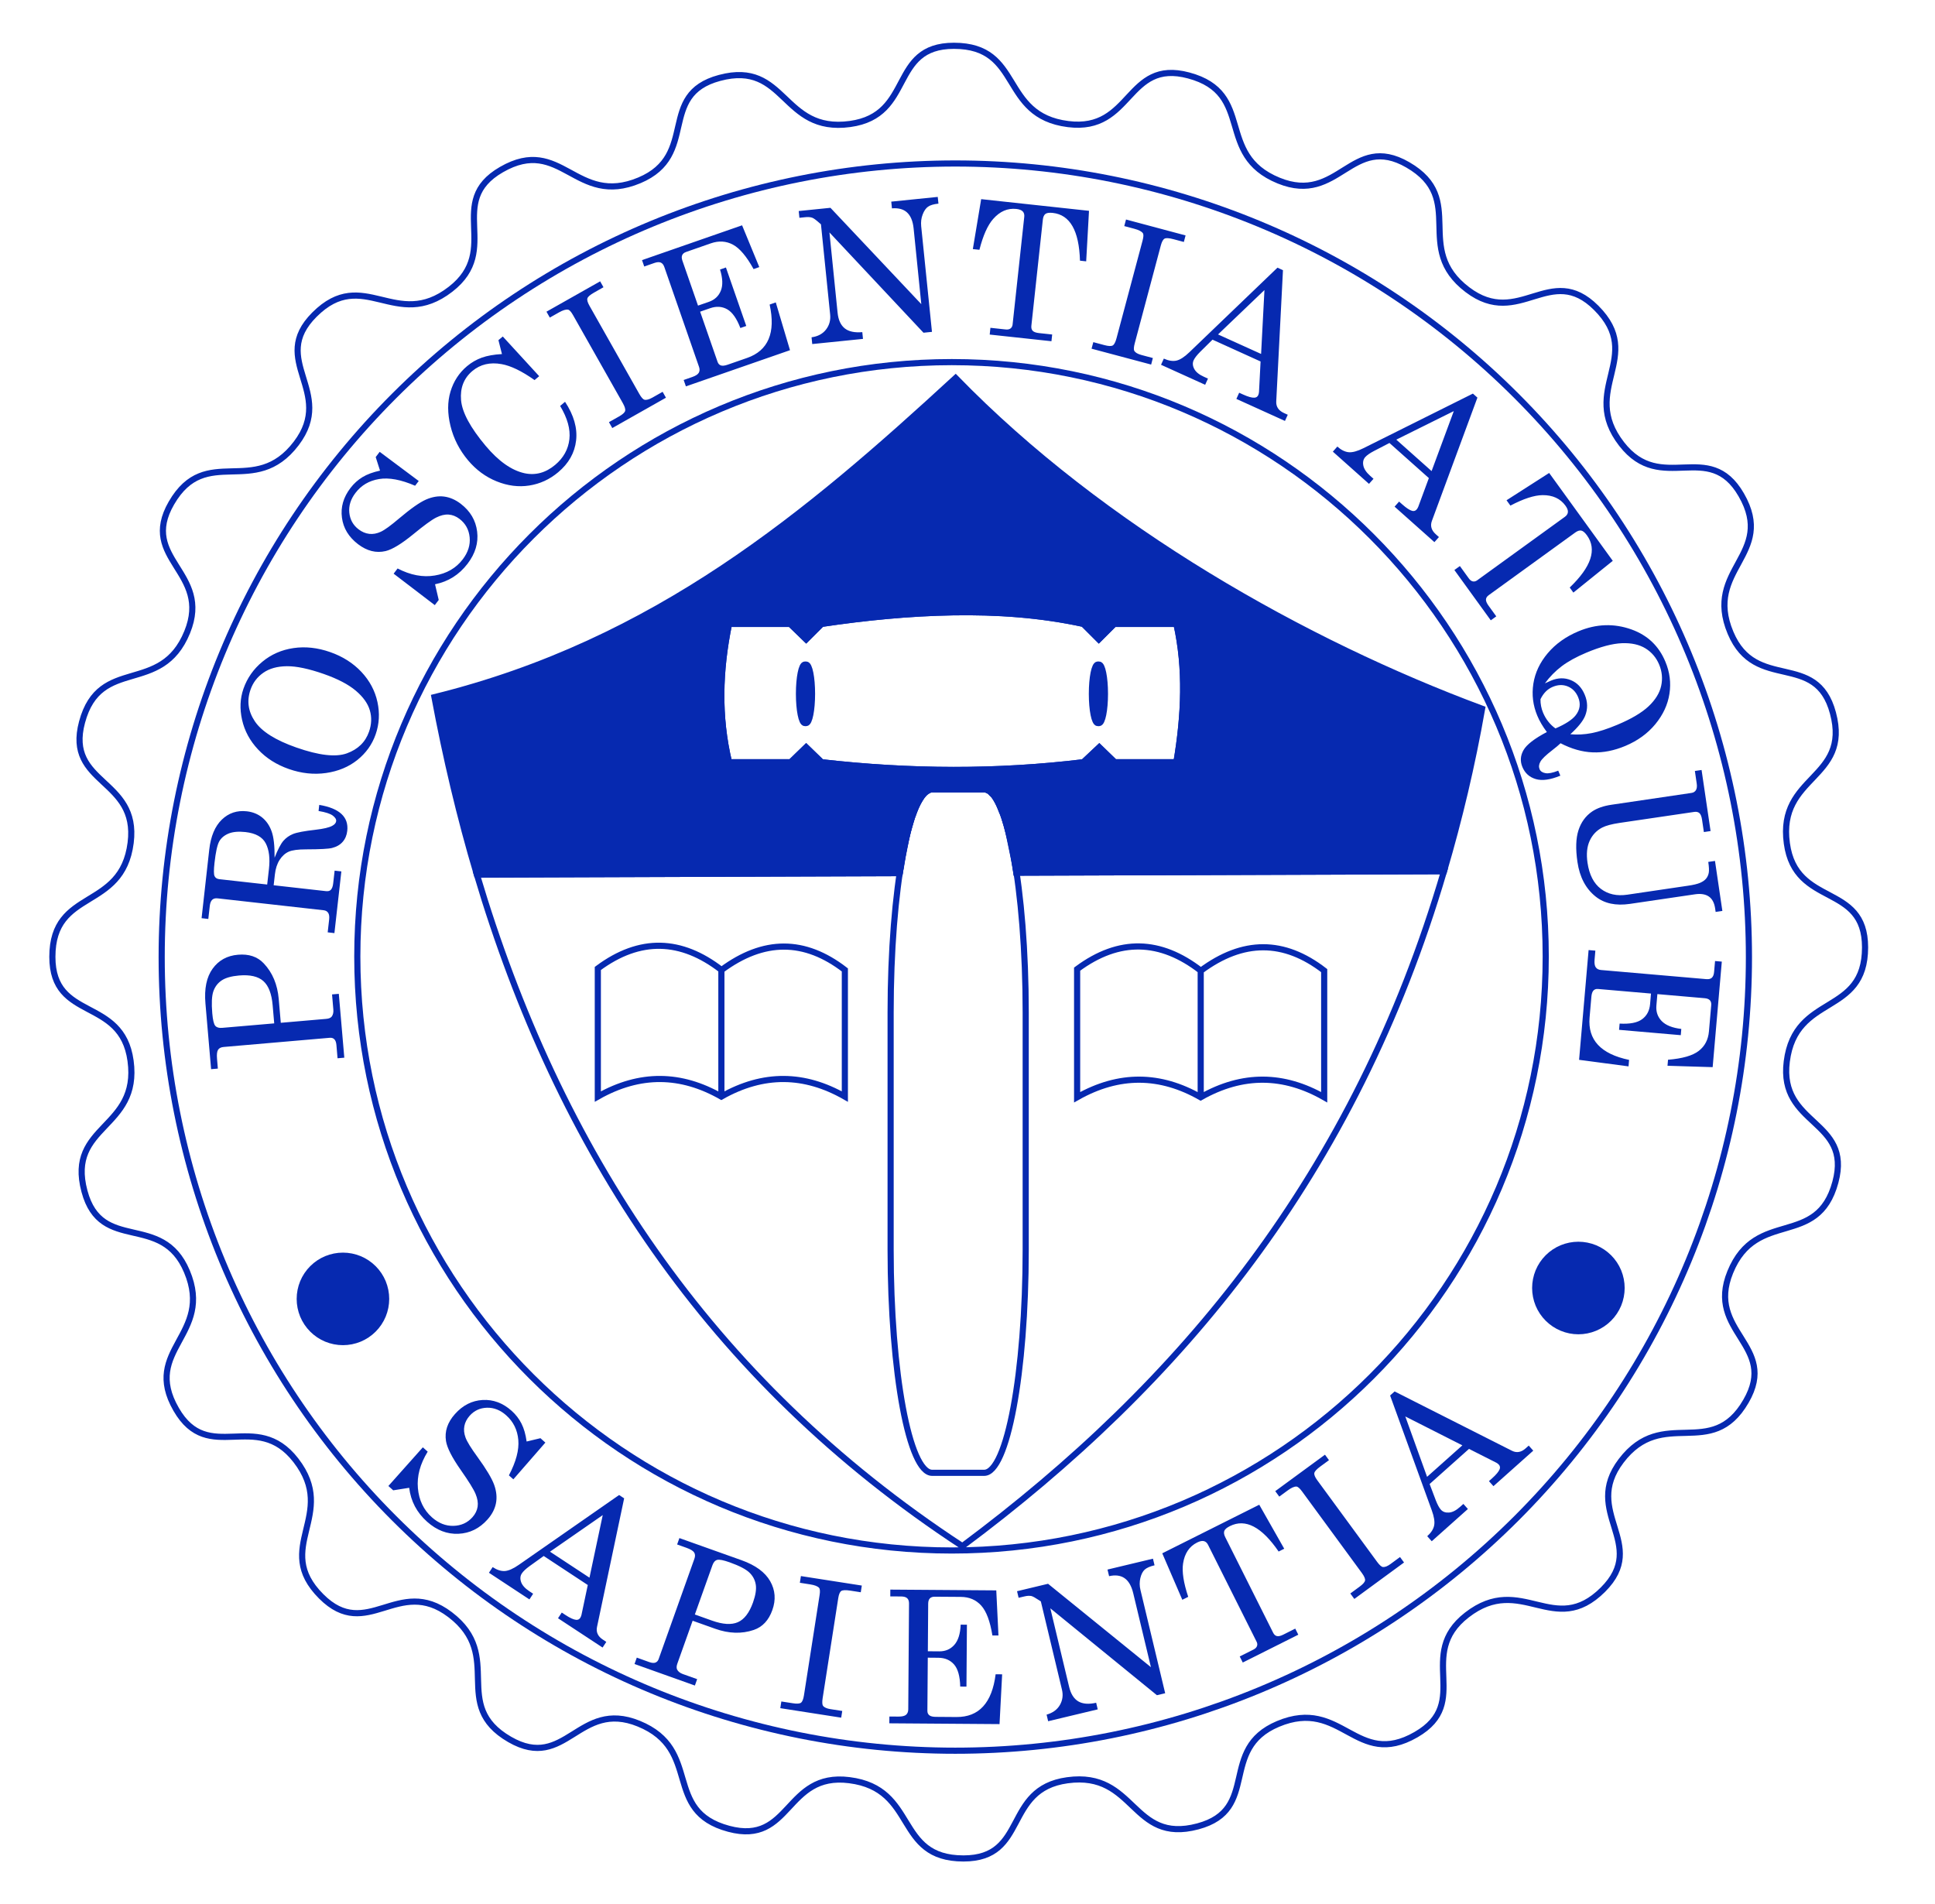 <svg width="63" height="62" viewBox="0 0 63 62" fill="none" xmlns="http://www.w3.org/2000/svg">
<path d="M27.676 4.037C29.773 3.75 28.942 1.49 31.059 1.491C33.312 1.492 32.54 3.758 34.775 4.04C36.876 4.305 36.657 1.908 38.702 2.457C40.878 3.041 39.546 5.029 41.632 5.88C43.592 6.68 44.002 4.308 45.835 5.367C47.785 6.495 45.983 8.071 47.778 9.433C49.464 10.713 50.474 8.527 51.971 10.025C53.563 11.619 51.415 12.675 52.796 14.455C54.093 16.128 55.634 14.278 56.692 16.112C57.818 18.064 55.469 18.527 56.343 20.604C57.163 22.556 59.13 21.168 59.677 23.214C60.259 25.39 57.871 25.23 58.177 27.462C58.464 29.56 60.724 28.729 60.723 30.846C60.722 33.099 58.456 32.326 58.174 34.561C57.908 36.662 60.306 36.444 59.757 38.489C59.173 40.664 57.185 39.332 56.334 41.418C55.533 43.378 57.906 43.788 56.846 45.621C55.719 47.571 54.143 45.77 52.781 47.564C51.501 49.251 53.687 50.261 52.189 51.757C50.595 53.349 49.539 51.201 47.759 52.582C46.086 53.88 47.936 55.421 46.102 56.478C44.15 57.604 43.687 55.256 41.61 56.129C39.658 56.949 41.045 58.916 39 59.464C36.824 60.046 36.984 57.657 34.752 57.963C32.654 58.251 33.485 60.51 31.368 60.509C29.115 60.508 29.888 58.242 27.652 57.96C25.552 57.695 25.77 60.092 23.725 59.543C21.549 58.959 22.882 56.971 20.796 56.12C18.836 55.32 18.426 57.692 16.593 56.633C14.642 55.505 16.444 53.93 14.65 52.568C12.963 51.288 11.953 53.473 10.457 51.975C8.865 50.381 11.013 49.326 9.632 47.545C8.334 45.873 6.793 47.722 5.736 45.888C4.61 43.937 6.958 43.473 6.085 41.396C5.265 39.444 3.297 40.832 2.75 38.786C2.168 36.61 4.556 36.77 4.251 34.538C3.963 32.44 1.704 33.272 1.705 31.154C1.706 28.901 3.971 29.674 4.254 27.439C4.519 25.338 2.122 25.556 2.671 23.512C3.255 21.336 5.243 22.668 6.094 20.582C6.894 18.622 4.522 18.212 5.581 16.379C6.709 14.429 8.284 16.23 9.646 14.436C10.926 12.749 8.741 11.74 10.239 10.243C11.832 8.651 12.888 10.799 14.668 9.418C16.341 8.121 14.492 6.58 16.326 5.522C18.277 4.396 18.741 6.744 20.818 5.871C22.77 5.051 21.382 3.084 23.427 2.537C25.604 1.954 25.444 4.343 27.676 4.037Z" stroke="#0629B0" stroke-width="0.2"/>
<path d="M56.942 31.162C56.942 38.015 54.22 44.587 49.374 49.433C44.528 54.279 37.956 57.001 31.103 57.001C24.25 57.001 17.678 54.279 12.832 49.433C7.986 44.587 5.264 38.015 5.264 31.162C5.264 24.309 7.986 17.737 12.832 12.891C17.678 8.045 24.25 5.323 31.103 5.323C37.956 5.323 44.528 8.045 49.374 12.891C54.22 17.737 56.942 24.309 56.942 31.162Z" stroke="#0629B0" stroke-width="0.2"/>
<path d="M30.988 11.79C20.309 11.79 11.633 20.465 11.633 31.144C11.633 41.822 20.309 50.482 30.988 50.482C41.666 50.482 50.326 41.822 50.326 31.144C50.326 20.465 41.666 11.79 30.988 11.79ZM31.035 19.936C32.456 19.913 33.864 20.007 35.273 20.313L35.775 20.815L36.277 20.313H38.302C38.628 21.769 38.562 23.279 38.302 24.818H36.293L35.791 24.331L35.273 24.818C32.474 25.158 29.632 25.147 26.749 24.818L26.247 24.331L25.745 24.818H23.736C23.377 23.327 23.425 21.825 23.736 20.313H25.729L26.247 20.815L26.749 20.313C28.179 20.1 29.613 19.959 31.035 19.936ZM30.344 25.697H32.039C32.466 25.697 32.843 26.768 33.091 28.413L47.014 28.365C44.111 38.241 38.453 45.044 31.333 50.341C23.041 44.911 18.17 37.371 15.526 28.475L29.292 28.428C29.54 26.774 29.916 25.697 30.344 25.697Z" stroke="#0629B0" stroke-width="0.2"/>
<path fill-rule="evenodd" clip-rule="evenodd" d="M31.113 12.308C26.297 16.742 21.351 20.92 14.145 22.699C14.515 24.679 14.971 26.609 15.526 28.475L29.292 28.428C29.301 28.371 29.315 28.328 29.324 28.271C29.367 27.996 29.414 27.74 29.465 27.502C29.497 27.349 29.524 27.198 29.559 27.063C29.578 26.988 29.602 26.912 29.622 26.843C29.649 26.749 29.672 26.659 29.7 26.576C29.704 26.564 29.712 26.556 29.716 26.545C29.752 26.442 29.788 26.348 29.826 26.262C29.866 26.172 29.91 26.096 29.952 26.027C29.993 25.958 30.034 25.901 30.077 25.854C30.123 25.803 30.171 25.769 30.218 25.744C30.261 25.722 30.3 25.697 30.344 25.697H32.039C32.086 25.697 32.135 25.719 32.181 25.744C32.185 25.747 32.191 25.741 32.196 25.744C32.23 25.764 32.258 25.806 32.29 25.838C32.309 25.858 32.335 25.862 32.353 25.885C32.369 25.905 32.384 25.926 32.4 25.948C32.435 25.999 32.461 26.055 32.495 26.121C32.54 26.207 32.577 26.308 32.62 26.419C32.632 26.451 32.655 26.479 32.667 26.513C32.702 26.611 32.728 26.713 32.761 26.827C32.766 26.844 32.772 26.858 32.777 26.874C32.788 26.913 32.798 26.96 32.808 27C32.849 27.151 32.881 27.329 32.918 27.502C32.978 27.779 33.041 28.084 33.091 28.413L47.014 28.365C47.506 26.692 47.927 24.934 48.254 23.076C42.523 20.949 35.896 17.231 31.113 12.308ZM31.035 19.936C32.456 19.913 33.864 20.007 35.273 20.313L35.775 20.815L36.277 20.313H38.302C38.627 21.769 38.562 23.279 38.302 24.818H36.293L35.791 24.331L35.273 24.818C32.474 25.159 29.632 25.147 26.749 24.818L26.247 24.331L25.745 24.818H23.736C23.377 23.327 23.425 21.825 23.736 20.313H25.729L26.247 20.815L26.749 20.313C28.179 20.1 29.613 19.959 31.035 19.936Z" fill="#0629B0" stroke="#0629B0" stroke-width="0.2"/>
<path d="M32.042 25.7H30.349C29.602 25.7 28.997 28.951 28.997 32.962V40.69C28.997 44.701 29.602 47.953 30.349 47.953H32.042C32.789 47.953 33.395 44.701 33.395 40.69V32.962C33.395 28.951 32.789 25.7 32.042 25.7Z" stroke="#0629B0" stroke-width="0.2"/>
<path d="M26.203 21.638H26.248C26.353 21.638 26.438 22.064 26.438 22.59C26.438 23.115 26.353 23.542 26.248 23.542H26.203C26.098 23.542 26.013 23.115 26.013 22.59C26.013 22.064 26.098 21.638 26.203 21.638Z" fill="#0629B0" stroke="#0629B0" stroke-width="0.2"/>
<path d="M35.784 21.638H35.74C35.635 21.638 35.55 22.064 35.55 22.59V22.59C35.55 23.115 35.635 23.542 35.74 23.542H35.784C35.889 23.542 35.975 23.115 35.975 22.59V22.59C35.975 22.064 35.889 21.638 35.784 21.638Z" fill="#0629B0" stroke="#0629B0" stroke-width="0.2"/>
<path d="M23.487 31.586V35.704M23.485 35.703C22.174 34.956 20.839 34.924 19.464 35.703V31.532C20.839 30.51 22.18 30.568 23.491 31.582C24.866 30.564 26.196 30.568 27.507 31.579V35.703C26.196 34.956 24.86 34.924 23.485 35.703Z" stroke="#0629B0" stroke-width="0.2"/>
<path d="M39.093 31.609V35.727M39.091 35.725C37.78 34.978 36.444 34.947 35.069 35.725V31.554C36.444 30.533 37.786 30.59 39.097 31.605C40.472 30.586 41.801 30.59 43.113 31.602V35.725C41.801 34.978 40.466 34.947 39.091 35.725Z" stroke="#0629B0" stroke-width="0.2"/>
<path d="M6.873 34.811L6.689 32.674C6.647 32.191 6.725 31.813 6.922 31.54C7.119 31.267 7.394 31.115 7.748 31.085C8.102 31.054 8.382 31.148 8.588 31.367C8.872 31.667 9.034 32.054 9.075 32.527L9.142 33.301L10.623 33.173C10.709 33.166 10.768 33.14 10.802 33.096C10.844 33.037 10.861 32.962 10.853 32.87L10.811 32.377L11.031 32.358L11.21 34.437L10.99 34.456L10.953 34.022C10.945 33.936 10.923 33.875 10.885 33.837C10.848 33.8 10.799 33.784 10.741 33.789L7.284 34.088C7.196 34.095 7.134 34.126 7.1 34.18C7.065 34.235 7.054 34.332 7.066 34.473L7.093 34.792L6.873 34.811ZM8.928 33.32L8.877 32.73C8.845 32.357 8.744 32.094 8.574 31.942C8.404 31.791 8.141 31.73 7.783 31.761C7.533 31.783 7.344 31.836 7.216 31.922C7.089 32.008 6.999 32.126 6.947 32.275C6.895 32.424 6.883 32.663 6.911 32.991C6.93 33.208 6.962 33.344 7.008 33.398C7.054 33.452 7.128 33.475 7.23 33.466L8.928 33.32ZM6.563 29.895L6.813 27.661C6.862 27.228 6.998 26.903 7.222 26.686C7.446 26.47 7.717 26.379 8.037 26.415C8.228 26.437 8.393 26.503 8.532 26.614C8.67 26.726 8.774 26.875 8.842 27.064C8.911 27.252 8.944 27.54 8.94 27.926C9.047 27.656 9.143 27.472 9.228 27.375C9.313 27.278 9.417 27.204 9.54 27.154C9.663 27.104 9.908 27.057 10.274 27.016C10.536 26.986 10.717 26.943 10.818 26.887C10.896 26.845 10.938 26.794 10.945 26.735C10.952 26.675 10.914 26.614 10.831 26.552C10.748 26.491 10.595 26.442 10.372 26.405L10.394 26.206C11.053 26.317 11.357 26.599 11.306 27.052C11.29 27.194 11.241 27.313 11.157 27.409C11.073 27.506 10.958 27.572 10.811 27.609C10.701 27.638 10.421 27.653 9.968 27.654C9.706 27.654 9.516 27.679 9.4 27.73C9.284 27.782 9.185 27.871 9.103 27.998C9.022 28.125 8.971 28.282 8.95 28.469L8.91 28.823L10.609 29.014C10.681 29.022 10.734 29.009 10.768 28.975C10.81 28.933 10.837 28.862 10.848 28.762L10.895 28.347L11.114 28.372L10.888 30.381L10.669 30.356L10.717 29.932C10.727 29.838 10.716 29.768 10.684 29.72C10.652 29.672 10.604 29.644 10.54 29.637L7.082 29.249C7.008 29.241 6.95 29.257 6.908 29.297C6.866 29.338 6.84 29.404 6.83 29.496L6.782 29.92L6.563 29.895ZM8.699 28.799L8.757 28.288C8.795 27.945 8.761 27.669 8.653 27.46C8.545 27.252 8.325 27.129 7.994 27.091C7.766 27.066 7.581 27.082 7.44 27.14C7.3 27.199 7.198 27.285 7.136 27.398C7.074 27.512 7.023 27.743 6.984 28.092C6.958 28.322 6.958 28.466 6.985 28.524C7.011 28.582 7.063 28.616 7.141 28.625L8.699 28.799ZM7.927 22.423C8.049 22.076 8.253 21.784 8.542 21.545C8.83 21.306 9.168 21.158 9.555 21.101C9.942 21.044 10.34 21.088 10.749 21.231C11.158 21.374 11.497 21.59 11.767 21.877C12.036 22.165 12.21 22.491 12.289 22.857C12.368 23.222 12.348 23.574 12.23 23.911C12.115 24.24 11.916 24.518 11.635 24.744C11.353 24.969 11.014 25.111 10.616 25.168C10.219 25.225 9.815 25.182 9.406 25.039C9.002 24.898 8.668 24.686 8.402 24.402C8.136 24.119 7.963 23.798 7.882 23.439C7.801 23.08 7.816 22.741 7.927 22.423ZM8.157 22.453C8.03 22.814 8.078 23.159 8.299 23.488C8.521 23.818 8.971 24.101 9.648 24.338C10.384 24.596 10.932 24.659 11.294 24.528C11.656 24.396 11.896 24.162 12.015 23.823C12.098 23.586 12.107 23.355 12.042 23.131C11.977 22.906 11.825 22.692 11.584 22.488C11.344 22.285 10.997 22.104 10.545 21.945C10.053 21.773 9.651 21.688 9.339 21.691C9.027 21.695 8.772 21.765 8.574 21.904C8.375 22.042 8.237 22.225 8.157 22.453ZM12.373 15.323L12.232 14.882L12.362 14.711L13.633 15.661L13.515 15.815C13.055 15.616 12.663 15.543 12.341 15.597C12.018 15.651 11.763 15.8 11.575 16.047C11.417 16.253 11.35 16.468 11.373 16.693C11.396 16.918 11.497 17.099 11.674 17.234C11.785 17.319 11.901 17.368 12.023 17.382C12.144 17.396 12.269 17.373 12.397 17.314C12.525 17.255 12.723 17.111 12.992 16.882C13.371 16.562 13.662 16.357 13.866 16.267C14.071 16.177 14.267 16.144 14.456 16.167C14.644 16.191 14.826 16.269 15 16.402C15.312 16.641 15.49 16.943 15.535 17.309C15.58 17.676 15.475 18.025 15.221 18.357C14.948 18.714 14.596 18.936 14.164 19.023L14.284 19.534L14.156 19.702L12.816 18.678L12.945 18.509C13.364 18.726 13.768 18.803 14.155 18.738C14.543 18.674 14.845 18.499 15.064 18.214C15.24 17.983 15.316 17.743 15.291 17.493C15.266 17.243 15.156 17.044 14.961 16.895C14.85 16.81 14.732 16.763 14.607 16.754C14.482 16.745 14.346 16.778 14.199 16.852C14.051 16.927 13.804 17.108 13.457 17.393C13.075 17.706 12.774 17.889 12.556 17.942C12.248 18.015 11.948 17.94 11.657 17.718C11.353 17.485 11.178 17.198 11.133 16.855C11.087 16.513 11.18 16.191 11.411 15.888C11.522 15.743 11.653 15.625 11.804 15.533C11.956 15.442 12.145 15.372 12.373 15.323ZM16.343 11.528L16.228 11.075L16.37 10.956L17.555 12.248L17.404 12.375C16.988 12.081 16.63 11.908 16.329 11.855C15.955 11.788 15.639 11.862 15.38 12.079C15.101 12.314 14.978 12.63 15.011 13.027C15.045 13.424 15.312 13.92 15.811 14.515C16.231 15.015 16.652 15.313 17.074 15.407C17.432 15.485 17.766 15.395 18.076 15.135C18.346 14.908 18.5 14.63 18.538 14.303C18.576 13.976 18.475 13.613 18.237 13.217L18.397 13.082C18.683 13.518 18.803 13.937 18.757 14.34C18.711 14.743 18.516 15.088 18.174 15.375C17.896 15.609 17.582 15.753 17.233 15.808C16.883 15.863 16.529 15.818 16.169 15.672C15.81 15.527 15.5 15.298 15.237 14.985C14.959 14.653 14.768 14.281 14.667 13.869C14.566 13.457 14.566 13.084 14.667 12.749C14.768 12.415 14.947 12.139 15.206 11.922C15.35 11.801 15.511 11.708 15.688 11.644C15.865 11.581 16.083 11.542 16.343 11.528ZM17.792 10.148L19.54 9.16L19.648 9.352L19.349 9.522C19.215 9.597 19.141 9.661 19.125 9.714C19.108 9.767 19.131 9.848 19.192 9.955L20.814 12.825C20.879 12.939 20.935 13.002 20.982 13.014C21.045 13.03 21.13 13.007 21.238 12.947L21.574 12.757L21.682 12.949L19.935 13.937L19.826 13.745L20.157 13.558C20.273 13.492 20.338 13.433 20.353 13.379C20.368 13.326 20.343 13.242 20.279 13.127L18.656 10.258C18.594 10.149 18.541 10.09 18.495 10.082C18.425 10.069 18.326 10.1 18.198 10.172L17.901 10.34L17.792 10.148ZM20.903 8.469L24.161 7.336L24.721 8.696L24.535 8.761C24.308 8.349 24.085 8.084 23.864 7.966C23.643 7.847 23.404 7.833 23.146 7.922L22.34 8.203C22.275 8.225 22.232 8.26 22.211 8.307C22.19 8.353 22.192 8.413 22.217 8.485L22.726 9.95L23.079 9.828C23.268 9.762 23.398 9.641 23.469 9.465C23.54 9.289 23.531 9.059 23.443 8.776L23.635 8.709L24.297 10.613L24.105 10.68C23.986 10.368 23.843 10.165 23.676 10.07C23.509 9.976 23.323 9.964 23.117 10.036L22.795 10.148L23.363 11.782C23.384 11.842 23.42 11.88 23.47 11.898C23.521 11.915 23.593 11.908 23.686 11.876L24.322 11.655C25.014 11.414 25.259 10.835 25.058 9.916L25.258 9.846L25.721 11.402L22.332 12.58L22.259 12.372L22.54 12.274C22.65 12.236 22.72 12.19 22.751 12.137C22.782 12.083 22.785 12.021 22.76 11.948L21.628 8.69C21.603 8.618 21.564 8.571 21.513 8.549C21.462 8.528 21.395 8.531 21.311 8.56L20.975 8.677L20.903 8.469ZM26.005 6.871L27.038 6.766L29.996 9.903L29.746 7.44C29.721 7.192 29.645 7.015 29.52 6.907C29.405 6.808 29.245 6.767 29.04 6.784L29.018 6.565L30.531 6.411L30.554 6.63C30.399 6.646 30.287 6.679 30.215 6.73C30.143 6.781 30.085 6.865 30.04 6.984C29.994 7.103 29.979 7.23 29.992 7.365L30.343 10.805L30.067 10.833L27.005 7.568L27.27 10.18C27.294 10.416 27.372 10.586 27.503 10.691C27.634 10.795 27.824 10.836 28.075 10.814L28.097 11.034L26.445 11.202L26.423 10.982C26.629 10.954 26.786 10.869 26.894 10.729C27.002 10.589 27.047 10.426 27.028 10.24L26.729 7.304L26.674 7.256C26.566 7.16 26.49 7.105 26.447 7.09C26.388 7.068 26.313 7.062 26.223 7.071L26.027 7.091L26.005 6.871ZM31.945 6.484L35.456 6.864L35.364 8.509L35.162 8.487C35.133 7.511 34.838 6.993 34.276 6.932C34.163 6.92 34.083 6.931 34.037 6.965C33.991 7 33.963 7.062 33.953 7.152L33.579 10.61C33.572 10.68 33.587 10.734 33.624 10.772C33.661 10.809 33.727 10.833 33.821 10.844L34.257 10.891L34.233 11.11L32.223 10.893L32.246 10.673L32.744 10.727C32.81 10.734 32.863 10.723 32.901 10.694C32.94 10.664 32.962 10.622 32.968 10.568L33.348 7.059C33.356 6.985 33.339 6.927 33.299 6.884C33.258 6.841 33.188 6.814 33.088 6.803C32.805 6.773 32.555 6.881 32.337 7.128C32.157 7.331 32.007 7.666 31.888 8.133L31.674 8.11L31.945 6.484ZM36.661 7.147L38.6 7.665L38.544 7.878L38.211 7.789C38.063 7.75 37.965 7.743 37.916 7.77C37.867 7.797 37.827 7.87 37.795 7.989L36.946 11.174C36.912 11.301 36.907 11.385 36.933 11.427C36.967 11.482 37.044 11.526 37.163 11.558L37.535 11.657L37.479 11.87L35.539 11.353L35.596 11.14L35.963 11.238C36.092 11.272 36.18 11.275 36.228 11.248C36.276 11.22 36.317 11.142 36.351 11.015L37.201 7.83C37.233 7.709 37.236 7.63 37.209 7.592C37.168 7.534 37.076 7.487 36.934 7.449L36.604 7.361L36.661 7.147ZM41.592 8.715L41.771 8.797L41.552 13.069C41.543 13.241 41.627 13.368 41.804 13.448L41.927 13.504L41.836 13.705L40.254 12.988L40.345 12.787L40.471 12.844C40.636 12.919 40.76 12.954 40.844 12.948C40.902 12.944 40.942 12.917 40.966 12.865C40.98 12.834 40.988 12.799 40.991 12.76L41.042 11.769L39.477 11.059L39.073 11.458C38.967 11.565 38.896 11.656 38.862 11.731C38.823 11.819 38.829 11.912 38.882 12.011C38.935 12.111 39.039 12.196 39.195 12.266L39.329 12.327L39.238 12.528L37.801 11.877L37.892 11.676C38.046 11.746 38.182 11.767 38.302 11.741C38.422 11.714 38.562 11.624 38.722 11.47L41.592 8.715ZM41.168 9.444L39.657 10.889L41.059 11.524L41.168 9.444ZM47.955 12.815L48.102 12.946L46.62 16.959C46.56 17.121 46.603 17.267 46.748 17.396L46.849 17.486L46.702 17.651L45.405 16.496L45.552 16.331L45.656 16.423C45.79 16.543 45.899 16.613 45.98 16.634C46.037 16.647 46.084 16.632 46.122 16.59C46.144 16.565 46.162 16.534 46.177 16.497L46.521 15.566L45.238 14.423L44.734 14.684C44.6 14.754 44.506 14.82 44.451 14.881C44.387 14.953 44.366 15.044 44.387 15.155C44.408 15.265 44.482 15.378 44.609 15.491L44.719 15.589L44.572 15.754L43.395 14.705L43.541 14.54C43.667 14.652 43.791 14.713 43.914 14.724C44.036 14.734 44.196 14.69 44.395 14.591L47.955 12.815ZM47.333 13.385L45.461 14.314L46.61 15.338L47.333 13.385ZM50.438 15.399L52.509 18.26L51.226 19.294L51.107 19.129C51.812 18.454 51.999 17.888 51.668 17.43C51.601 17.338 51.539 17.286 51.483 17.275C51.426 17.264 51.362 17.285 51.289 17.337L48.471 19.377C48.413 19.419 48.383 19.466 48.38 19.519C48.378 19.572 48.404 19.636 48.459 19.713L48.716 20.068L48.537 20.197L47.352 18.559L47.531 18.43L47.824 18.835C47.863 18.889 47.906 18.921 47.954 18.93C48.002 18.939 48.048 18.927 48.093 18.895L50.951 16.826C51.011 16.782 51.044 16.731 51.048 16.672C51.053 16.613 51.026 16.543 50.967 16.462C50.8 16.232 50.552 16.118 50.223 16.121C49.951 16.124 49.602 16.238 49.176 16.462L49.05 16.288L50.438 15.399ZM50.809 24.199C50.747 24.259 50.659 24.333 50.545 24.421C50.331 24.585 50.2 24.712 50.152 24.8C50.103 24.888 50.095 24.969 50.126 25.044C50.155 25.112 50.218 25.155 50.316 25.173C50.413 25.191 50.553 25.164 50.733 25.092L50.802 25.255C50.475 25.39 50.209 25.427 50.003 25.366C49.797 25.306 49.651 25.175 49.567 24.974C49.489 24.788 49.5 24.605 49.601 24.426C49.701 24.247 49.955 24.049 50.363 23.834C50.295 23.743 50.235 23.653 50.183 23.565C50.131 23.476 50.087 23.389 50.052 23.304C49.911 22.967 49.868 22.62 49.923 22.262C49.979 21.903 50.135 21.572 50.391 21.268C50.648 20.964 50.981 20.726 51.392 20.554C51.975 20.31 52.552 20.291 53.123 20.496C53.642 20.683 54.008 21.032 54.221 21.542C54.365 21.884 54.409 22.233 54.354 22.587C54.3 22.942 54.146 23.272 53.895 23.578C53.643 23.883 53.317 24.119 52.917 24.287C52.551 24.44 52.198 24.51 51.856 24.496C51.514 24.483 51.165 24.384 50.809 24.199ZM51.127 23.906C51.353 23.927 51.583 23.915 51.817 23.87C52.051 23.825 52.33 23.735 52.654 23.599C53.111 23.408 53.45 23.207 53.674 22.997C53.897 22.786 54.034 22.564 54.085 22.33C54.136 22.096 54.114 21.865 54.019 21.637C53.925 21.412 53.777 21.237 53.576 21.112C53.374 20.987 53.118 20.93 52.807 20.942C52.496 20.954 52.11 21.057 51.649 21.25C51.323 21.387 51.056 21.534 50.847 21.691C50.639 21.849 50.456 22.035 50.299 22.249C50.381 22.211 50.447 22.181 50.498 22.16C50.722 22.066 50.937 22.06 51.142 22.144C51.347 22.227 51.499 22.385 51.596 22.619C51.695 22.854 51.699 23.084 51.608 23.309C51.538 23.479 51.378 23.678 51.127 23.906ZM50.643 23.717C50.967 23.577 51.185 23.435 51.298 23.293C51.443 23.111 51.471 22.913 51.381 22.699C51.31 22.529 51.197 22.413 51.043 22.349C50.889 22.286 50.726 22.291 50.554 22.363C50.384 22.434 50.251 22.568 50.155 22.766C50.153 22.918 50.181 23.064 50.24 23.206C50.286 23.314 50.342 23.411 50.41 23.495C50.477 23.58 50.554 23.654 50.643 23.717ZM55.4 25.07L55.693 27.058L55.475 27.091L55.416 26.692C55.401 26.585 55.372 26.513 55.331 26.475C55.289 26.438 55.233 26.424 55.161 26.435L52.73 26.793C52.476 26.831 52.287 26.881 52.163 26.945C51.981 27.04 51.845 27.183 51.757 27.375C51.668 27.568 51.645 27.806 51.686 28.089C51.744 28.482 51.89 28.765 52.123 28.941C52.356 29.117 52.643 29.18 52.982 29.13L54.959 28.838C55.134 28.813 55.265 28.781 55.351 28.744C55.438 28.706 55.503 28.661 55.547 28.608C55.591 28.555 55.62 28.491 55.634 28.418C55.648 28.344 55.642 28.226 55.618 28.063L55.837 28.031L56.077 29.659L55.858 29.691L55.841 29.574C55.814 29.392 55.745 29.263 55.634 29.188C55.523 29.113 55.374 29.09 55.188 29.117L53.071 29.429C52.609 29.497 52.235 29.418 51.95 29.19C51.629 28.934 51.431 28.559 51.359 28.066C51.296 27.639 51.307 27.294 51.392 27.032C51.477 26.77 51.626 26.566 51.836 26.422C51.997 26.313 52.208 26.239 52.47 26.201L55.07 25.817C55.136 25.808 55.185 25.777 55.216 25.726C55.247 25.675 55.256 25.604 55.242 25.512L55.182 25.102L55.4 25.07ZM56.059 31.309L55.761 34.745L54.291 34.7L54.308 34.504C54.776 34.466 55.109 34.37 55.307 34.217C55.506 34.064 55.617 33.851 55.64 33.58L55.714 32.729C55.72 32.661 55.706 32.607 55.672 32.569C55.638 32.531 55.583 32.508 55.506 32.501L53.961 32.367L53.929 32.74C53.912 32.939 53.969 33.107 54.101 33.244C54.233 33.38 54.446 33.466 54.74 33.501L54.723 33.704L52.714 33.53L52.732 33.327C53.065 33.346 53.309 33.299 53.463 33.185C53.618 33.072 53.705 32.907 53.724 32.69L53.753 32.349L52.029 32.2C51.966 32.194 51.917 32.211 51.88 32.25C51.843 32.29 51.82 32.358 51.812 32.456L51.754 33.127C51.69 33.856 52.119 34.317 53.04 34.509L53.022 34.72L51.412 34.507L51.722 30.933L51.942 30.952L51.916 31.248C51.907 31.363 51.919 31.446 51.956 31.496C51.992 31.547 52.048 31.575 52.124 31.582L55.56 31.88C55.637 31.886 55.695 31.871 55.736 31.833C55.776 31.795 55.801 31.732 55.808 31.644L55.839 31.29L56.059 31.309Z" fill="#0629B0"/>
<path d="M17.146 46.934L17.596 46.826L17.756 46.969L16.714 48.165L16.569 48.036C16.802 47.592 16.904 47.207 16.875 46.881C16.846 46.556 16.715 46.29 16.484 46.084C16.291 45.911 16.081 45.828 15.855 45.834C15.629 45.84 15.441 45.927 15.292 46.094C15.2 46.198 15.142 46.31 15.119 46.43C15.096 46.55 15.109 46.676 15.158 46.808C15.207 46.94 15.336 47.149 15.544 47.434C15.836 47.836 16.018 48.142 16.092 48.352C16.166 48.563 16.184 48.761 16.147 48.947C16.11 49.133 16.018 49.309 15.872 49.473C15.611 49.766 15.296 49.921 14.927 49.938C14.559 49.955 14.218 49.824 13.906 49.546C13.571 49.247 13.376 48.879 13.322 48.441L12.803 48.523L12.645 48.382L13.767 47.123L13.925 47.264C13.677 47.666 13.571 48.063 13.606 48.454C13.641 48.846 13.793 49.161 14.06 49.4C14.277 49.593 14.511 49.686 14.762 49.68C15.014 49.674 15.221 49.58 15.384 49.397C15.477 49.292 15.532 49.178 15.551 49.054C15.569 48.93 15.547 48.792 15.483 48.639C15.42 48.487 15.258 48.227 15 47.859C14.717 47.455 14.557 47.141 14.521 46.92C14.471 46.607 14.568 46.314 14.812 46.04C15.066 45.754 15.366 45.602 15.711 45.582C16.056 45.562 16.37 45.679 16.655 45.932C16.791 46.053 16.899 46.193 16.979 46.351C17.059 46.509 17.114 46.703 17.146 46.934ZM20.157 48.676L20.321 48.784L19.438 52.97C19.402 53.139 19.465 53.277 19.627 53.383L19.74 53.458L19.619 53.642L18.168 52.688L18.29 52.503L18.405 52.579C18.556 52.679 18.673 52.732 18.757 52.74C18.815 52.746 18.86 52.724 18.891 52.677C18.909 52.649 18.923 52.616 18.932 52.577L19.137 51.606L17.702 50.661L17.241 50.992C17.119 51.081 17.035 51.16 16.99 51.229C16.937 51.309 16.929 51.402 16.966 51.509C17.003 51.615 17.093 51.715 17.235 51.809L17.358 51.89L17.237 52.075L15.919 51.207L16.04 51.023C16.181 51.116 16.313 51.158 16.435 51.151C16.558 51.143 16.71 51.076 16.892 50.949L20.157 48.676ZM19.624 49.33L17.907 50.521L19.192 51.367L19.624 49.33ZM22.12 50.078L24.141 50.798C24.598 50.961 24.909 51.189 25.076 51.482C25.242 51.774 25.266 52.088 25.146 52.422C25.027 52.757 24.825 52.972 24.541 53.069C24.15 53.202 23.73 53.189 23.283 53.03L22.551 52.769L22.052 54.169C22.023 54.25 22.022 54.315 22.048 54.364C22.084 54.427 22.145 54.474 22.232 54.505L22.698 54.671L22.624 54.879L20.659 54.178L20.733 53.97L21.143 54.117C21.224 54.145 21.29 54.151 21.339 54.132C21.388 54.113 21.423 54.076 21.443 54.02L22.608 50.752C22.638 50.669 22.635 50.6 22.6 50.546C22.565 50.492 22.481 50.441 22.348 50.394L22.046 50.286L22.12 50.078ZM22.623 52.566L23.181 52.765C23.534 52.891 23.814 52.908 24.023 52.817C24.232 52.726 24.396 52.511 24.517 52.173C24.601 51.936 24.631 51.742 24.606 51.591C24.581 51.439 24.511 51.308 24.397 51.199C24.283 51.09 24.07 50.98 23.76 50.869C23.555 50.796 23.418 50.769 23.35 50.788C23.281 50.807 23.23 50.865 23.196 50.961L22.623 52.566ZM26.076 51.315L28.059 51.624L28.025 51.842L27.685 51.789C27.533 51.766 27.435 51.77 27.389 51.801C27.344 51.833 27.311 51.91 27.292 52.032L26.784 55.289C26.764 55.419 26.769 55.503 26.798 55.541C26.838 55.593 26.919 55.629 27.041 55.648L27.422 55.707L27.388 55.925L25.405 55.616L25.439 55.398L25.814 55.456C25.946 55.477 26.034 55.471 26.079 55.438C26.123 55.405 26.156 55.324 26.176 55.194L26.684 51.937C26.704 51.813 26.698 51.734 26.668 51.699C26.621 51.646 26.524 51.608 26.379 51.586L26.042 51.533L26.076 51.315ZM28.987 51.756L32.437 51.781L32.508 53.25L32.311 53.249C32.236 52.785 32.114 52.461 31.946 52.275C31.777 52.089 31.557 51.995 31.284 51.993L30.431 51.987C30.362 51.987 30.31 52.005 30.274 52.042C30.239 52.079 30.221 52.136 30.22 52.212L30.209 53.763L30.582 53.766C30.783 53.767 30.945 53.697 31.071 53.555C31.197 53.413 31.266 53.193 31.278 52.897L31.481 52.898L31.466 54.914L31.263 54.913C31.255 54.579 31.189 54.34 31.064 54.195C30.938 54.05 30.766 53.976 30.549 53.975L30.207 53.972L30.194 55.703C30.194 55.766 30.215 55.814 30.257 55.847C30.299 55.881 30.369 55.898 30.467 55.899L31.141 55.904C31.872 55.909 32.298 55.446 32.416 54.512L32.628 54.514L32.543 56.135L28.955 56.109L28.957 55.888L29.254 55.89C29.37 55.891 29.451 55.871 29.499 55.832C29.546 55.792 29.57 55.733 29.571 55.657L29.596 52.208C29.597 52.131 29.577 52.074 29.536 52.036C29.495 51.999 29.43 51.98 29.342 51.979L28.986 51.977L28.987 51.756ZM33.113 51.808L34.123 51.566L37.472 54.281L36.896 51.874C36.838 51.632 36.74 51.465 36.602 51.376C36.475 51.293 36.311 51.273 36.11 51.318L36.058 51.103L37.538 50.749L37.59 50.964C37.439 51 37.331 51.048 37.267 51.107C37.203 51.167 37.156 51.259 37.127 51.383C37.098 51.507 37.099 51.635 37.131 51.766L37.936 55.13L37.667 55.194L34.197 52.365L34.808 54.919C34.863 55.15 34.962 55.308 35.106 55.394C35.249 55.479 35.444 55.495 35.689 55.44L35.74 55.655L34.126 56.041L34.075 55.827C34.275 55.77 34.419 55.666 34.508 55.513C34.596 55.359 34.619 55.192 34.575 55.011L33.888 52.14L33.827 52.1C33.707 52.02 33.625 51.975 33.58 51.965C33.519 51.952 33.444 51.956 33.356 51.977L33.164 52.022L33.113 51.808ZM37.841 50.574L40.999 48.992L41.812 50.425L41.63 50.516C41.078 49.711 40.549 49.435 40.044 49.688C39.942 49.739 39.881 49.791 39.861 49.845C39.841 49.899 39.851 49.967 39.891 50.047L41.45 53.157C41.481 53.221 41.523 53.258 41.575 53.269C41.627 53.281 41.695 53.265 41.779 53.223L42.171 53.026L42.27 53.224L40.462 54.13L40.363 53.932L40.811 53.708C40.87 53.678 40.908 53.641 40.925 53.595C40.942 53.549 40.938 53.502 40.913 53.453L39.332 50.298C39.299 50.231 39.253 50.191 39.196 50.177C39.138 50.163 39.065 50.178 38.975 50.223C38.721 50.35 38.569 50.577 38.519 50.903C38.478 51.171 38.534 51.534 38.686 51.991L38.494 52.087L37.841 50.574ZM41.52 48.55L43.139 47.363L43.269 47.541L42.992 47.744C42.868 47.835 42.801 47.907 42.792 47.962C42.782 48.017 42.814 48.094 42.887 48.194L44.836 50.852C44.914 50.958 44.977 51.014 45.025 51.02C45.09 51.028 45.172 50.996 45.272 50.923L45.582 50.695L45.713 50.873L44.094 52.06L43.964 51.882L44.27 51.657C44.377 51.578 44.435 51.512 44.444 51.457C44.452 51.402 44.418 51.322 44.34 51.215L42.391 48.557C42.316 48.456 42.256 48.404 42.21 48.401C42.139 48.397 42.045 48.439 41.926 48.526L41.651 48.728L41.52 48.55ZM45.259 45.435L45.406 45.304L49.224 47.234C49.377 47.312 49.527 47.287 49.672 47.157L49.773 47.067L49.92 47.232L48.624 48.388L48.477 48.224L48.581 48.131C48.715 48.011 48.797 47.912 48.827 47.833C48.847 47.778 48.837 47.73 48.8 47.687C48.777 47.663 48.749 47.641 48.714 47.622L47.828 47.174L46.546 48.318L46.747 48.849C46.802 48.989 46.856 49.09 46.911 49.152C46.975 49.224 47.063 49.255 47.176 49.247C47.288 49.239 47.408 49.178 47.535 49.064L47.645 48.966L47.792 49.131L46.615 50.181L46.468 50.017C46.594 49.904 46.669 49.788 46.693 49.668C46.718 49.548 46.692 49.383 46.616 49.175L45.259 45.435ZM45.754 46.118L46.463 48.084L47.612 47.059L45.754 46.118Z" fill="#0629B0"/>
<path d="M12.672 42.291C12.672 42.489 12.633 42.684 12.558 42.867C12.482 43.05 12.371 43.216 12.231 43.356C12.091 43.496 11.925 43.607 11.742 43.683C11.559 43.758 11.364 43.797 11.166 43.797C10.968 43.797 10.772 43.758 10.589 43.683C10.406 43.607 10.24 43.496 10.1 43.356C9.96 43.216 9.849 43.05 9.773 42.867C9.698 42.684 9.659 42.489 9.659 42.291C9.659 42.093 9.698 41.897 9.773 41.714C9.849 41.531 9.96 41.365 10.1 41.225C10.24 41.085 10.406 40.974 10.589 40.898C10.772 40.823 10.968 40.784 11.166 40.784C11.364 40.784 11.559 40.823 11.742 40.898C11.925 40.974 12.091 41.085 12.231 41.225C12.371 41.365 12.482 41.531 12.558 41.714C12.633 41.897 12.672 42.093 12.672 42.291Z" fill="#0629B0"/>
<path d="M52.896 41.936C52.896 42.133 52.857 42.329 52.782 42.512C52.706 42.695 52.595 42.861 52.455 43.001C52.315 43.141 52.149 43.252 51.966 43.328C51.783 43.404 51.587 43.443 51.389 43.443C51.192 43.443 50.996 43.404 50.813 43.328C50.63 43.252 50.464 43.141 50.324 43.001C50.184 42.861 50.073 42.695 49.997 42.512C49.922 42.329 49.883 42.133 49.883 41.936C49.883 41.738 49.922 41.542 49.997 41.359C50.073 41.176 50.184 41.01 50.324 40.87C50.464 40.73 50.63 40.619 50.813 40.543C50.996 40.468 51.192 40.429 51.389 40.429C51.587 40.429 51.783 40.468 51.966 40.543C52.149 40.619 52.315 40.73 52.455 40.87C52.595 41.01 52.706 41.176 52.782 41.359C52.857 41.542 52.896 41.738 52.896 41.936Z" fill="#0629B0"/>
</svg>
